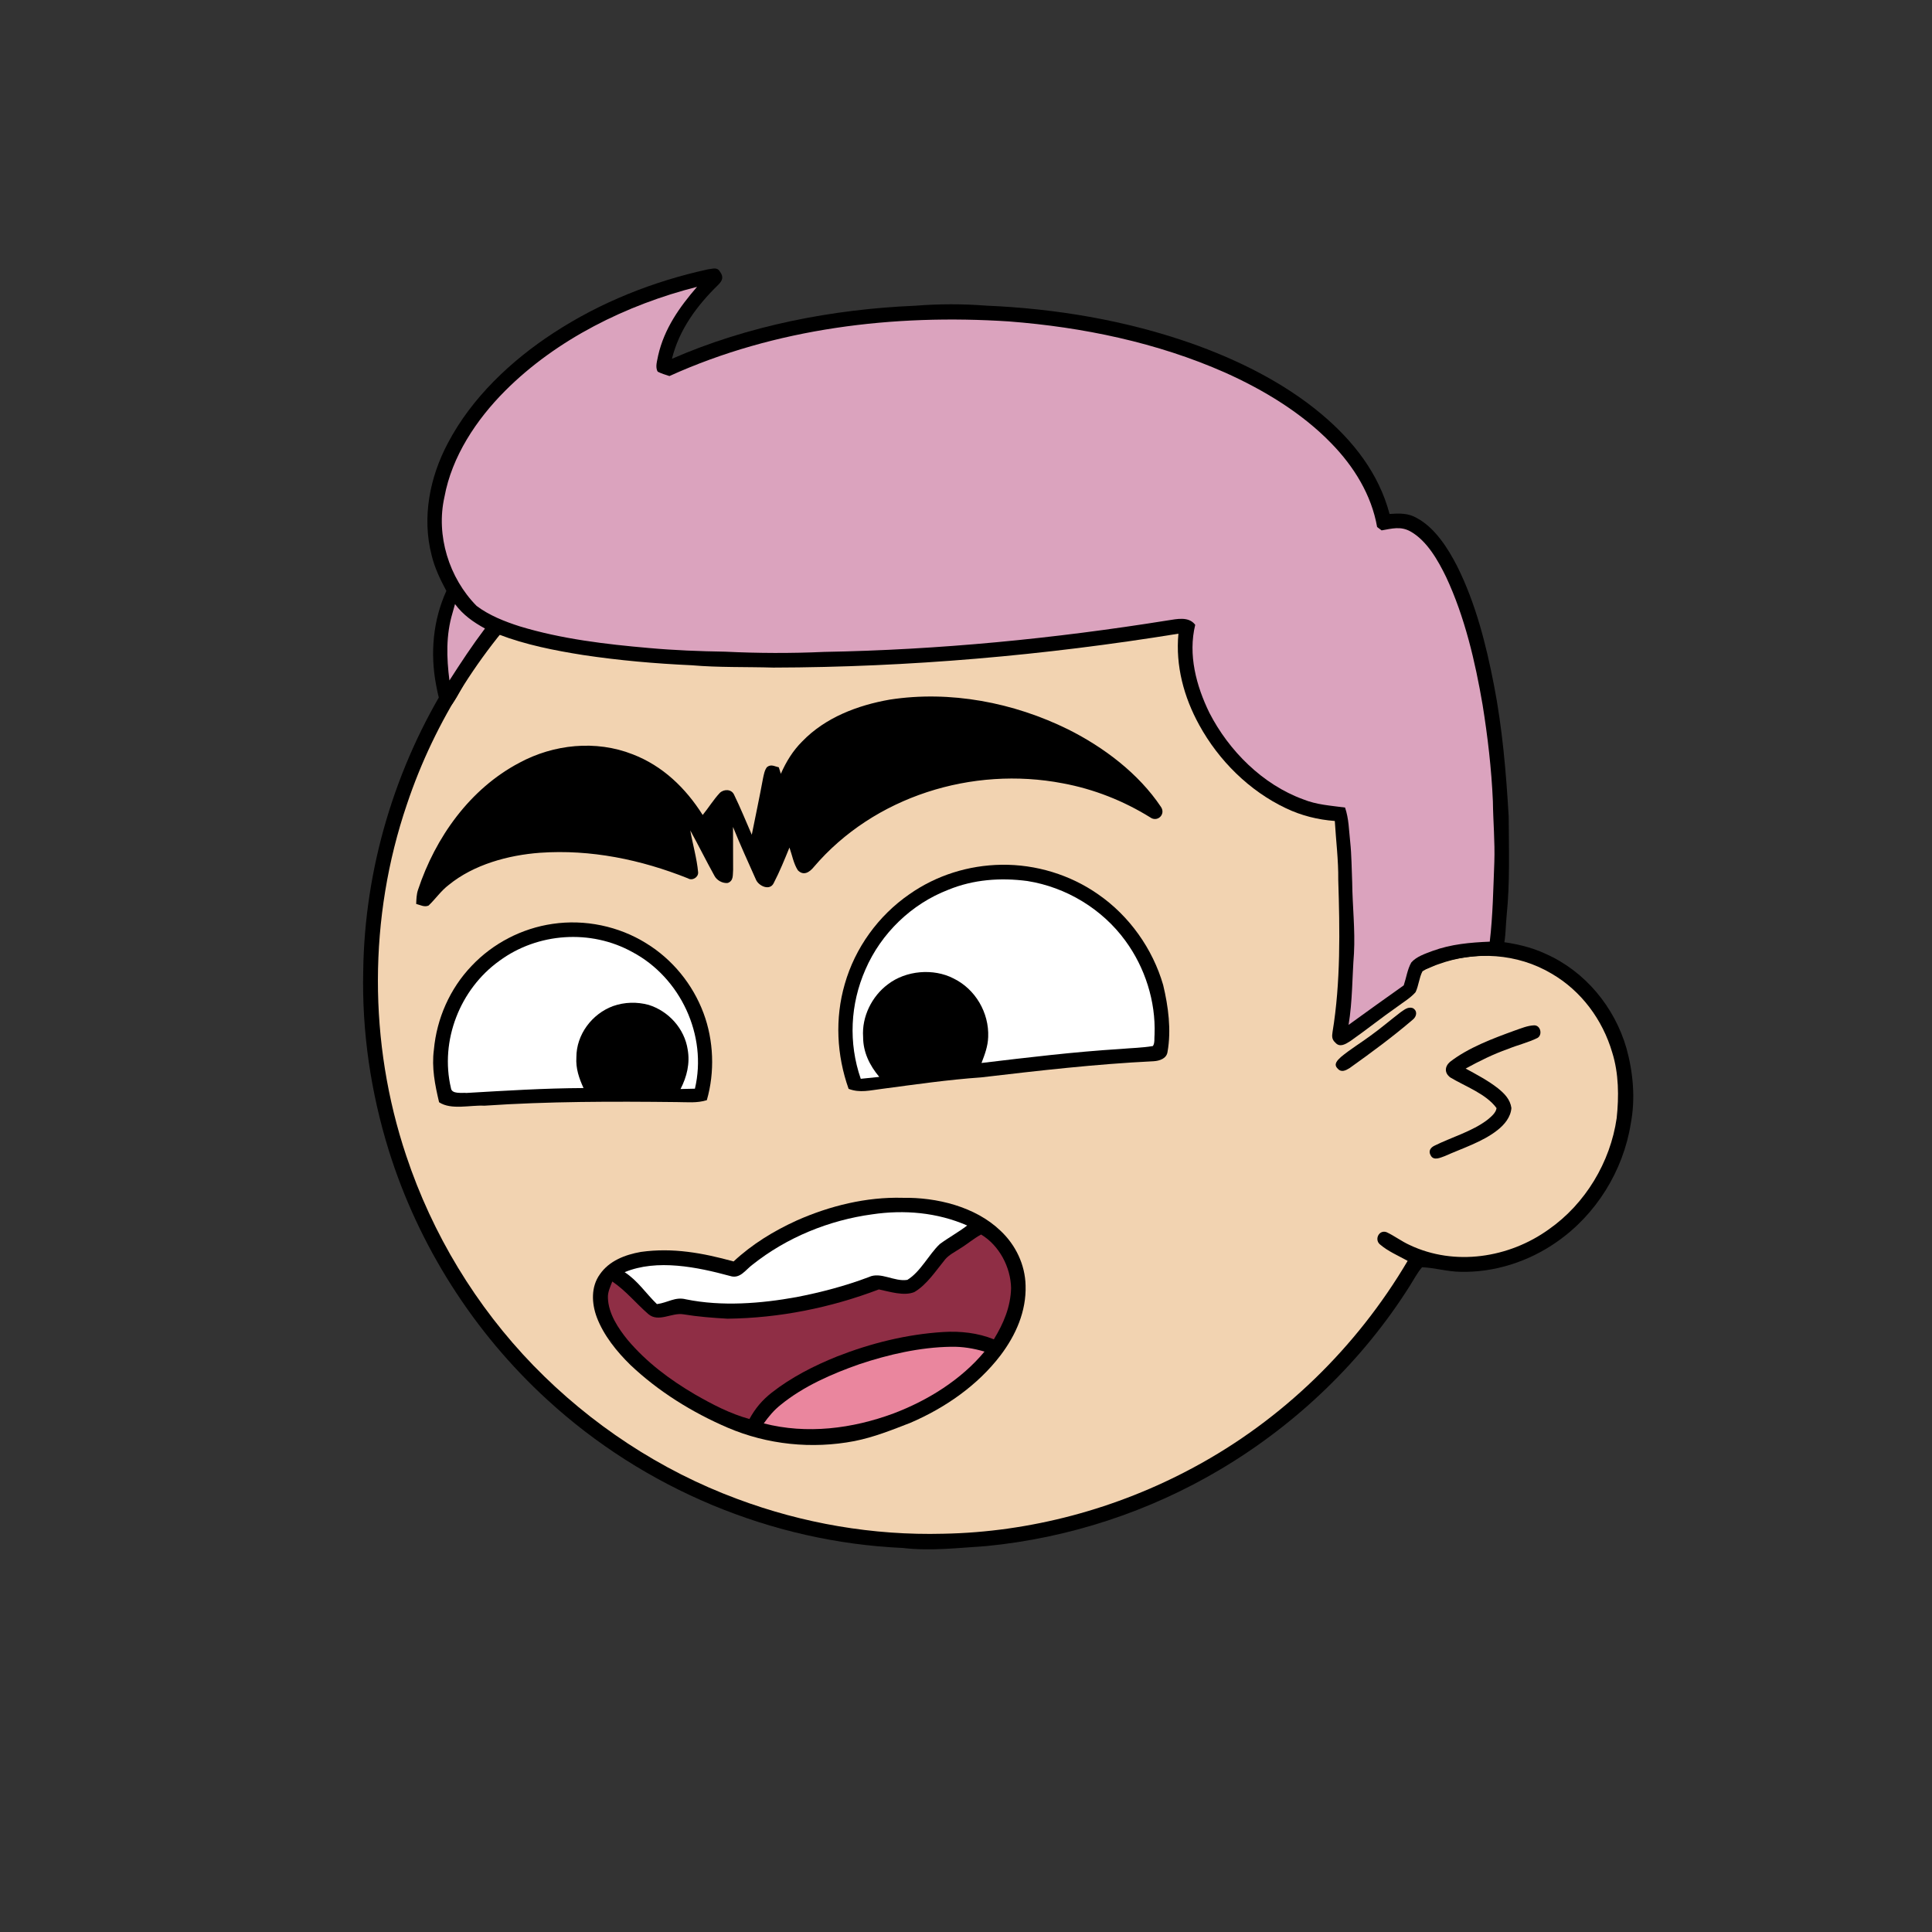 <svg xmlns:dc="http://purl.org/dc/elements/1.1/" xmlns:cc="http://creativecommons.org/ns#" xmlns:rdf="http://www.w3.org/1999/02/22-rdf-syntax-ns#" xmlns:svg="http://www.w3.org/2000/svg" xmlns="http://www.w3.org/2000/svg" viewBox="0 0 762 762" fill="none"><rect x="0" y="0" width="762" height="762" fill="#333333" stroke="none"/><mask id="avatarsRadiusMask"><rect width="762" height="762" rx="0" ry="0" x="0" y="0" fill="#fff"/></mask><g mask="url(#avatarsRadiusMask)"><path d="M396.01 164.85c37.82 4.9 74.21 19.64 104.8 42.39 6.15 4.84 12.48 9.33 18.02 14.92 23.77 21.98 42.73 49.02 55.13 78.95 9.35 22.31 14.72 46.04 16.64 70.14 6.62.81 13.05 2.14 19.12 5 15.54 6.93 27.08 20.94 31.78 37.21 2.63 9.56 3.56 19.75 1.72 29.55-2.96 18.76-13.72 36.13-29.37 46.92-10.94 7.65-24.49 12.03-37.86 11.68-5.13-.05-10.04-1.6-15.13-1.79-1.85 2.17-3.23 4.84-4.76 7.25-18.66 29.62-44.57 54.51-74.64 72.4-28.1 16.73-59.9 27.16-92.46 30.32-11.08.7-21.87 2.05-32.98.74-51.69-2.3-102.07-23.44-140.15-58.43-29.03-26.55-50.84-60.83-62.54-98.39-7.09-22.85-10.62-46.78-10.07-70.71.52-40.34 12.53-80.58 33.94-114.76 19.1-30.81 45.91-56.58 77.2-74.83 29.63-17.28 63.35-27.68 97.59-29.87 14.66-1.47 29.44-.37 44.02 1.31Z" fill="#000"/><path d="M363 169.06c48.47-1.39 97.32 14.7 135.81 44.12 6.55 4.06 11.72 9.49 17.36 14.64 24.33 22.63 43.2 50.95 54.93 82.02 7.43 19.61 11.86 40.2 13.56 61.09-8.89.74-17.34 2.34-25.38 6.38-2.19 1.03-1.89 4.95.68 5.23 2.35.23 4.98-1.51 7.24-2.2 14.62-5.37 31.32-4.35 44.78 3.68 11.69 6.78 20.09 18.16 23.89 31.06 2.6 8.25 2.68 17.41 1.76 25.95-2.5 17.35-12.35 33.73-26.73 43.81-15.71 11.33-37.17 14.64-54.93 6.2-3.17-1.43-5.94-3.58-9.08-5.05-2.95-1.09-4.88 2.79-2.7 4.75 3.17 2.76 7.34 4.52 11 6.56-20.14 34.15-49.45 62.7-84.41 81.47-30.2 16.31-64.44 25.53-98.78 26.15-27.63.72-55.33-4.04-81.21-13.72-30.32-11.24-57.84-29.43-80.37-52.6-22.67-23.37-39.92-51.88-50.2-82.77-14.96-44.64-14.91-94.01.27-138.59 11.05-33.06 30.28-63.21 55.37-87.39 29.67-28.73 67.65-48.54 108.13-56.67 12.8-2.52 25.94-4.24 39.01-4.12Z" fill="rgba(242, 211, 177, 1)"/><path d="M605.03 404.4c2.63-.1 3.44 3.8 1.36 4.98-3.69 1.83-7.82 2.77-11.64 4.35-5.82 2.04-11.28 4.76-16.68 7.72 4.29 2.34 8.86 4.74 12.71 7.76 2.58 2.09 4.85 4.35 5.33 7.8-.26 3.59-2.73 6.55-5.45 8.69-5.86 4.66-13.92 7.18-20.79 10.26-1.75.62-4.43 1.99-5.59-.26-1.02-1.74-.06-3.11 1.57-3.87 6.65-3.3 14.86-5.62 20.79-10.16 1.37-1.14 3.39-2.74 3.61-4.62-4.07-5.63-12.42-8.59-18.23-12.09-2.34-1.72-2.29-4.24-.16-6.13 7.27-5.64 16.98-9.26 25.57-12.38 2.42-.83 5.03-1.95 7.6-2.05Z" fill="#000"/><g transform="translate(-161 -83)"><path d="M556 424.07c13.55-.19 27.11 3.92 38.21 11.72 12.22 8.47 21.42 21.42 25.55 35.69 2.03 8.44 3.26 17.76 1.73 26.36-.34 2.67-3.16 3.58-5.48 3.72-22.92 1.12-45.41 3.72-68.02 6.37-13.15.92-26.15 2.81-39.22 4.54-4.57.55-8.58 1.7-13.07-.02-4.71-13.26-5.45-27.76-1.52-41.31 4.07-14.31 13.26-27 25.49-35.44 10.66-7.48 23.33-11.44 36.33-11.63Z" fill="#000"/><path d="M566.19 430.48c15.3 2.42 29.57 11.04 38.69 23.59 7.72 10.54 11.98 23.86 11.49 36.93-.16 1.36.18 3.47-.67 4.57-4.17.71-8.49.77-12.7 1.15-18.38 1.14-36.61 3.35-54.88 5.53 1.29-3.37 2.51-6.57 2.63-10.23.4-9.56-5.03-18.91-13.67-23.11-7.93-4.1-18.77-3.16-25.87 2.3-6.37 4.73-10.35 12.82-9.79 20.79 0 6.01 2.59 11.23 6.37 15.74-2.44.23-4.87.49-7.3.75-4.9-14.14-4.17-29.43 1.85-43.11 6.19-14.28 18.15-25.86 32.69-31.45 9.91-4.07 20.61-4.84 31.16-3.45Z" fill="#fff"/><path d="M415.92 455.07c10.32 6.33 18.32 16.17 22.55 27.5 4.04 10.78 4.5 23.3 1.31 34.35-3.96 1.23-7.72.76-11.78.75-25.4-.28-50.64-.3-76 1.43-5.57-.31-13.01 1.8-17.82-1.36-1.63-6.9-2.98-13.6-2.05-20.72 1.12-12.32 6.31-24.08 14.86-33.04 8.4-8.92 19.86-14.85 31.99-16.6 12.69-1.87 26.06.89 36.94 7.69Z" fill="#000"/><path d="M410.45 458.52c18.96 10.09 29.6 32.88 24.63 53.87-1.89.03-3.78.06-5.67.13 2.5-4.85 3.78-10.11 2.82-15.56-1.25-8.23-7.5-15.16-15.39-17.62-4.61-1.26-9.55-1.12-14.05.47-8.31 3.06-14.47 11.22-14.46 20.19-.29 4.37 1.04 8.24 2.82 12.14-15.41.07-30.77 1.03-46.16 1.93-1.75-.18-5.82.57-6.13-1.89-4.43-18.71 3.54-39.05 19.11-50.22 15.11-11.12 36.05-12.55 52.48-3.44Z" fill="#fff"/></g><g transform="translate(-161 -83)"><path d="M582.3 370.69c14.06 7.04 27.75 17.35 36.57 30.53 2.05 2.95-1.4 6.24-4.23 4.15-10.56-6.54-22.24-11.16-34.46-13.42-35.66-6.86-74.47 5.14-98.23 33.03-1.67 2.05-4.03 3.59-6.28 1.25-1.68-2.6-2.27-6.05-3.3-8.95-1.92 4.71-3.86 9.5-6.21 14.02-1.55 3.23-6 1.12-7.03-1.42-3.06-6.88-6.21-13.74-9.02-20.73.01 5.63.01 11.25.04 16.88-.19 2.06.27 4.35-2.11 5.22-2.06.23-4.36-1.03-5.3-2.91-3.26-5.88-6.24-11.93-9.49-17.82.96 5.51 2.6 10.99 3.1 16.55.12 1.94-2.28 3.44-4.02 2.36-18.54-7.4-38.31-11.49-58.33-10.09-12.5.92-26.14 4.63-36 12.68-3.09 2.34-5.2 5.51-7.97 8.15-1.65.72-3.27-.24-4.88-.65.08-1.91.11-3.75.73-5.58 6.86-20.67 20.43-39.8 39.98-50.1 13.56-7.32 30.17-9.03 44.62-3.35 11.89 4.55 20.95 13.32 27.67 23.95 2.31-2.84 4.25-6.03 6.75-8.71 1.62-1.56 4.62-1.55 5.63.72 2.52 5.15 4.68 10.51 6.98 15.78 1.49-7.42 3.06-14.81 4.43-22.24.33-1.5.6-3.23 1.58-4.45 1.65-1.25 2.9-.28 4.65.1.27.86.53 1.71.8 2.56 2.08-4.75 4.75-9.11 8.44-12.78 9.1-9.43 21.82-14.25 34.5-16.48 23.85-3.69 48.86 1.12 70.39 11.75Z" fill="#000"/></g><g transform="translate(-161 -83)"><path d="M517 555.43c13.39-.24 28.69 3.46 38.6 12.98 5.97 5.58 9.72 13.37 9.9 21.58.32 10.21-3.84 19.58-9.89 27.58-9.04 11.85-21.87 20.72-35.47 26.57-7.32 2.84-14.41 5.71-22.15 7.24-16.76 3.21-34.33 1.42-50.03-5.31-13.98-6.01-27.24-14.24-38.31-24.71-5.42-5.3-10.58-11.69-13.28-18.84-2.03-5.48-2.34-11.97 1.22-16.91 3.7-5.37 9.99-7.74 16.18-8.84 12.6-1.77 24.45.42 36.57 3.76 7.36-6.86 15.88-12.06 25.02-16.21 12.99-5.74 27.38-9.28 41.64-8.89Z" fill="#000"/><path d="M542.47 566.35c-3.47 2.67-7.33 4.74-10.83 7.34-4.3 4.07-7.59 10.96-12.77 14.1-5.16.84-10.5-3.32-15.18-1.11-9.25 3.5-18.79 6.01-28.49 7.9-14.14 2.57-29.48 3.77-43.64.89-4.29-1.11-7.12 1.32-11.46 1.88-4.37-4.22-7.53-9.21-12.73-12.59 12.76-5.32 28.76-1.99 41.63 1.51 3.92 1.25 6.04-2.46 8.8-4.48 13.48-10.73 30.18-17.54 47.23-19.85 12.66-1.87 25.64-.74 37.44 4.41Z" fill="#fff"/><path d="M547.96 569.91c7.13 4.29 11.65 12.83 11.82 21.09-.18 7.44-2.97 13.99-6.8 20.24-6.37-2.56-13.17-3.29-19.99-2.88-14.36.89-28.54 4.42-41.91 9.67-9.04 3.64-18.05 8.23-25.74 14.27-3.77 2.98-6.45 6.16-8.76 10.38-7.74-2.15-14.6-5.75-21.53-9.73-9.94-5.85-19.02-12.62-26.5-21.47-3.77-4.64-7.55-10.34-7.78-16.49-.14-2.33.91-4.43 1.72-6.55 5.41 3.65 9.36 8.64 14.22 12.85 4 3.41 9.21-.65 13.75.08 5.81.96 11.66 1.41 17.53 1.74 20.42-.25 40.58-4.31 59.65-11.55 4.16.86 9.89 2.73 13.97 1.05 4.92-2.84 8.62-8.58 12.18-12.91 1.47-1.75 3.81-2.92 5.71-4.17 2.91-1.75 5.48-4.02 8.46-5.62Z" fill="#8F2E45"/><path d="M536 614.18c4.54-.11 8.95.63 13.3 1.9-9.23 11.12-22.42 19.3-35.85 24.38-16.26 6.04-34.23 8.32-51.21 3.94 1.95-2.75 4.09-5.3 6.76-7.39 8.9-7.26 20.21-12.2 30.99-15.97 11.5-3.83 23.86-6.67 36.01-6.86Z" fill="#EA869E"/></g><g transform="translate(-161 -83)"/><g transform="translate(-161 -83)"><path d="M440.21 189.23c1.82-.15 3.61-1.05 4.73.89 1.51 2.06 1.09 3.45-.62 5.17-8.4 8.19-15.44 17.64-18.3 29.22 30.03-13.11 63.35-19.56 95.98-20.93 9.35-.74 18.62-.76 27.98-.03 27.24 1.14 54.75 5.74 80.54 14.74 18.43 6.49 36.95 15.6 51.95 28.27 12.36 10.44 22.4 23.27 26.58 39.15 3.77-.25 7.29-.41 10.68 1.56 7.23 3.84 12.41 12.03 16.03 19.14 7.23 14.48 11.37 30.79 14.44 46.61 3.35 17.18 4.82 34.53 5.84 51.98.07 12.96.52 26.14-.8 39.03-.43 4.23-.31 8.7-1.35 12.83-.95 2.98-4.37 2.73-6.88 3.03-8.27.28-17.84 1.75-24.97 6.2-1.32 2.53-1.49 5.65-2.73 8.24-2.01 2.29-4.83 3.94-7.26 5.76-6.26 4.36-12.21 9.15-18.46 13.52-1.79 1.14-4.14 2.68-5.91.62-1.39-1.23-1.39-2.49-1.11-4.22 3.22-19.56 2.88-40.22 2.25-60 .09-7.78-.9-15.44-1.36-23.21-6.69-.5-13.21-2.12-19.27-5.02-14.46-6.84-26.51-18.83-34.18-32.79-6.09-11.04-9.41-23.41-8.23-36.06-52.79 8.56-106.29 13.25-159.78 13.37-10.76-.32-21.48.01-32.23-.92-14.32-.65-28.59-1.9-42.76-4.03-11.24-1.78-22.65-4.02-33.28-8.1-4.9 5.03-8.02 10.78-11.92 16.58-2.31 3.46-3.93 7.34-6.34 10.71-1.04 1.6-3.14 1.8-4.36.29-1.2-2.37-1.6-5.21-2.13-7.8-2.35-12.43-1.19-25.41 4.07-36.97-2.41-4.53-4.62-9.07-5.82-14.09-3.86-14.97-.72-30.8 6.45-44.27 9.36-17.81 24.92-32.5 41.64-43.39 18.57-12.13 39.26-20.34 60.89-25.08Z" fill="#000"/><path d="M435.92 196.13c-6.96 8.05-12.92 16.5-15.33 27.05-.33 2-1.3 4.59-.17 6.42 1.45.75 3.07 1.21 4.61 1.72 41.78-18.93 88.5-24.52 133.96-21.54 29.03 2.24 58.42 8.33 85.13 20.14 15.2 6.8 30.37 15.94 42 27.97 8.88 9.11 15.81 20.3 18.03 32.97.59.44 1.18.89 1.78 1.33 4.08-.71 7.57-1.75 11.44.46 6.46 3.65 10.86 11.47 14.01 17.96 7.34 15.7 11.46 33.35 14.37 50.38 2.02 12.58 3.51 25.29 4.06 38.01.1 8.02.84 15.98.57 24-.42 10.49-.57 20.96-1.8 31.4-7.76.33-15.22.97-22.58 3.66-2.81 1.06-6.39 2.23-8.38 4.57-1.53 2.71-1.97 6.06-2.97 9.01-7.28 5.15-14.53 10.35-21.76 15.59 1.56-9.37 1.41-18.77 2.13-28.21.5-9.4-.6-18.64-.7-28.02-.24-5.39-.22-10.67-.79-16.01-.52-4.67-.51-8.99-2.02-13.48-5.68-.78-11.19-1.07-16.57-3.26-15.98-5.83-29.28-19.16-36.96-34.15-5.18-10.62-8.45-22.91-5.57-34.66-2.58-3.44-7.28-2.27-10.91-1.73-44.79 7.18-90.13 11.61-135.5 12.41-13.01.59-26 .54-39.01-.09-10.01-.16-20-.54-29.97-1.44-17.05-1.48-34.61-3.56-51.02-8.55-5.89-1.88-12.04-4.3-17.01-8.05-10.89-11.01-16.12-27.82-12.69-43 2.91-15.95 12.59-30.49 23.89-41.81 20.34-20.4 48.01-34.01 75.73-41.05ZM340.46 321.25c3.14 4.26 7.23 7.13 11.81 9.64-4.99 6.61-9.55 13.52-14.01 20.49-1.13-8.99-1.42-17.78 1.2-26.56.33-1.19.67-2.38 1-3.57Z" fill="rgba(219, 163, 190, 1)"/><path d="M718.21 480.6c2 1.12 1.55 3.34-.03 4.59-7.96 6.81-16.37 13-24.89 19.08-1.55.96-3.29 1.85-4.72.17-1.79-1.75.01-3.31 1.33-4.57 3.66-3.04 7.78-5.52 11.6-8.35 4.08-2.92 7.87-6.18 11.84-9.23 1.53-1.01 2.91-2.33 4.87-1.69Z" fill="#000"/></g></g></svg>
